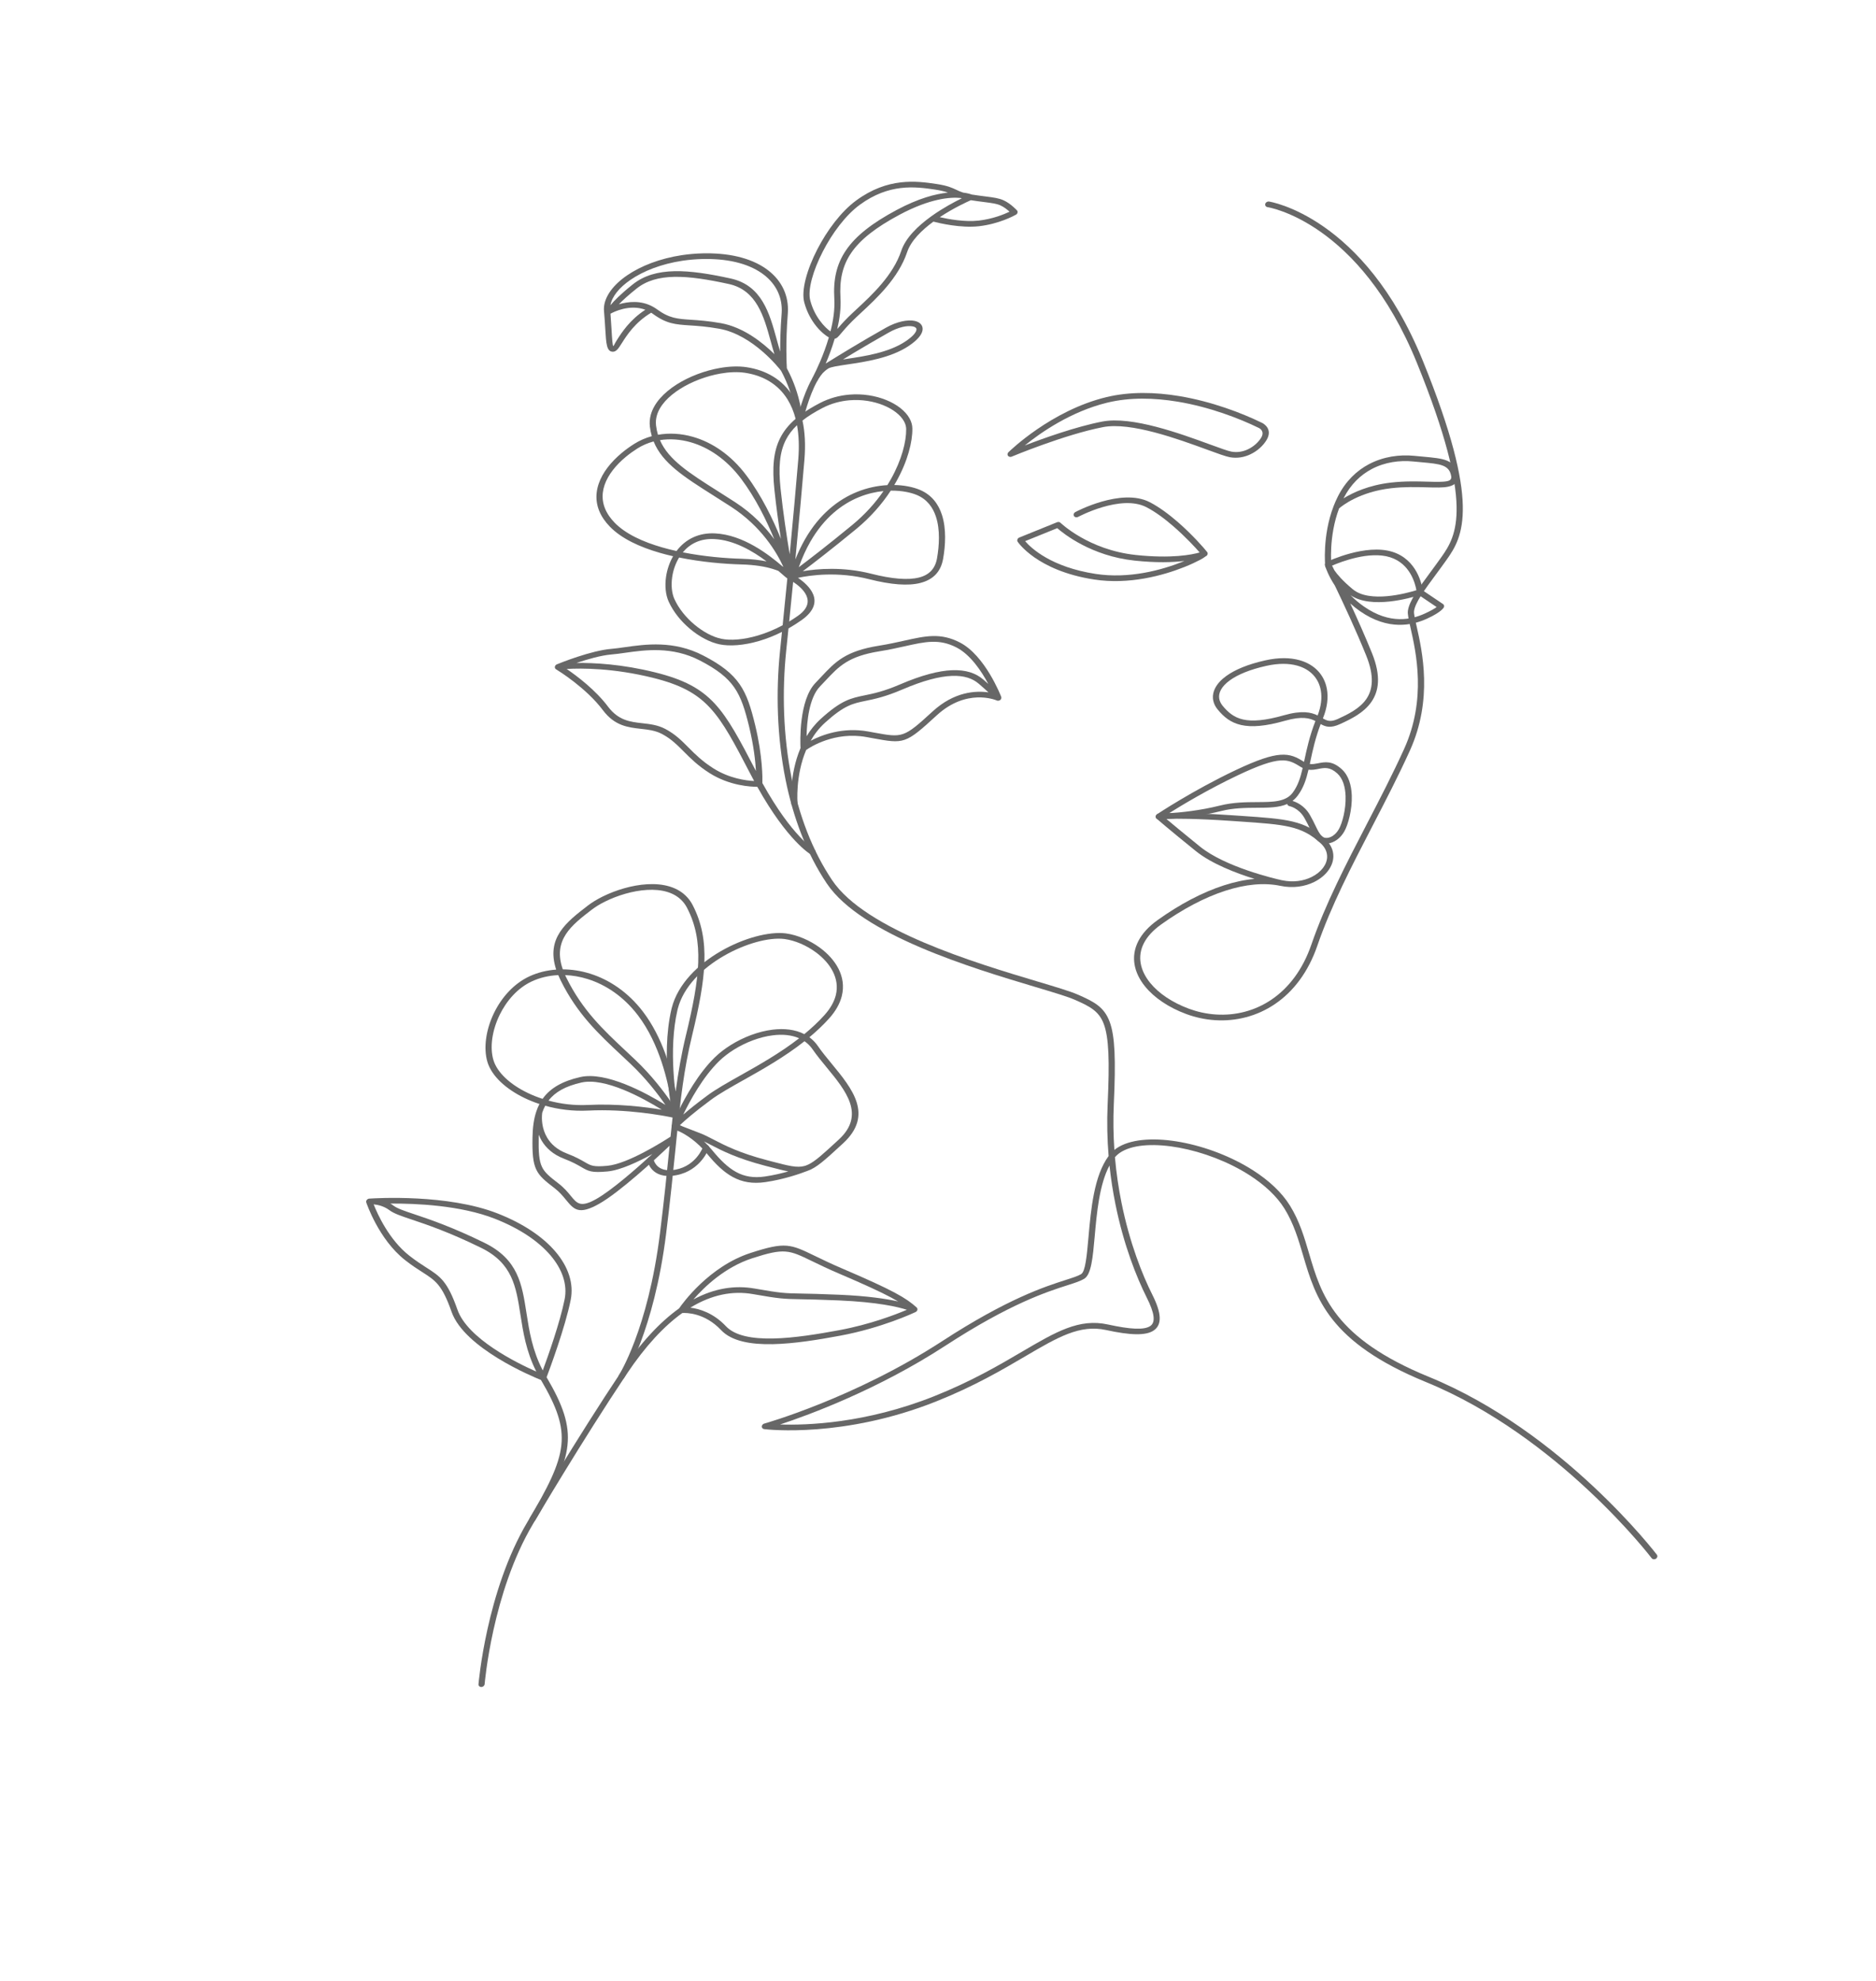 <svg width="126" height="133" viewBox="0 0 126 133" fill="none" xmlns="http://www.w3.org/2000/svg">
<path fill-rule="evenodd" clip-rule="evenodd" d="M110.935 104.62C110.999 104.703 111.128 104.717 111.223 104.651C111.319 104.586 111.345 104.466 111.281 104.383C111.263 104.359 104.974 96.126 95.97 92.443C89.594 89.835 88.74 86.933 87.924 84.164C87.602 83.068 87.285 81.992 86.642 80.95C86.085 80.048 85.209 79.248 84.173 78.584C82.723 77.654 80.954 76.988 79.318 76.685C77.657 76.378 76.121 76.447 75.164 76.99C75.049 77.055 74.943 77.127 74.846 77.206C74.778 76.221 74.76 75.19 74.809 74.121C74.944 71.159 74.89 69.577 74.53 68.606C74.154 67.595 73.475 67.252 72.364 66.767C71.875 66.554 70.921 66.269 69.698 65.903C65.515 64.652 58.143 62.448 55.893 59.102C54.539 57.09 53.666 54.716 53.17 52.251C52.595 49.394 52.526 46.411 52.802 43.719C52.855 43.2 52.907 42.692 52.958 42.193C53.25 42.028 53.542 41.844 53.833 41.639C55.565 40.414 54.302 39.274 53.595 38.796C54.419 38.62 56.27 38.355 58.37 38.887C59.855 39.263 60.998 39.347 61.813 39.14C62.686 38.917 63.19 38.379 63.342 37.525C63.502 36.624 63.569 35.503 63.262 34.561C63.028 33.842 62.577 33.228 61.789 32.892C61.56 32.794 61.28 32.711 60.962 32.652C60.689 32.601 60.387 32.569 60.064 32.563C60.111 32.485 60.156 32.406 60.2 32.328C60.965 30.966 61.289 29.667 61.278 28.772C61.276 28.537 61.209 28.307 61.088 28.09C60.811 27.59 60.245 27.15 59.521 26.857C58.808 26.568 57.938 26.419 57.04 26.496C56.38 26.552 55.704 26.73 55.065 27.062C54.577 27.316 54.156 27.572 53.795 27.837C53.662 27.378 53.482 26.972 53.262 26.616C52.562 25.483 51.461 24.856 50.147 24.654C49.607 24.572 48.985 24.595 48.346 24.707C47.349 24.881 46.302 25.271 45.453 25.81C44.585 26.36 43.919 27.067 43.706 27.863C43.639 28.117 43.617 28.378 43.649 28.645C43.676 28.87 43.719 29.082 43.778 29.285C43.358 29.4 42.962 29.573 42.6 29.801C42.31 29.984 42.031 30.184 41.771 30.4C41.048 31 40.471 31.715 40.211 32.48C39.945 33.259 40.006 34.085 40.568 34.887C40.677 35.042 40.805 35.197 40.953 35.351C41.743 36.168 42.981 36.735 44.336 37.123C44.622 37.205 44.914 37.279 45.208 37.346C44.961 37.776 44.805 38.253 44.736 38.717C44.644 39.339 44.707 39.944 44.911 40.392C45.228 41.088 45.748 41.722 46.337 42.218C46.969 42.751 47.688 43.13 48.33 43.262C48.999 43.4 49.952 43.342 51.013 43.027C51.497 42.883 52.005 42.685 52.52 42.427L52.389 43.715C52.11 46.439 52.18 49.456 52.762 52.351C53.267 54.857 54.156 57.27 55.534 59.321C57.856 62.774 65.311 65.002 69.541 66.267C70.75 66.629 71.693 66.91 72.161 67.115C73.184 67.561 73.809 67.875 74.136 68.755C74.478 69.677 74.527 71.223 74.394 74.137C74.339 75.349 74.368 76.513 74.459 77.617C73.474 78.947 73.272 81.211 73.111 83.022C72.995 84.322 72.9 85.375 72.611 85.547C72.394 85.676 72.057 85.784 71.582 85.936C70.196 86.38 67.678 87.187 63.283 90.045C57.389 93.878 51.345 95.577 51.327 95.582C51.215 95.614 51.146 95.721 51.171 95.822C51.191 95.898 51.26 95.948 51.341 95.954C51.592 95.984 56.689 96.556 62.861 94.1C65.427 93.079 67.309 91.974 68.851 91.069C71.039 89.784 72.524 88.913 74.286 89.298C75.909 89.653 76.966 89.69 77.493 89.325C78.06 88.932 78.016 88.161 77.394 86.925C76.729 85.603 75.872 83.46 75.324 80.748C75.132 79.797 74.978 78.777 74.884 77.697C75.011 77.546 75.171 77.417 75.361 77.309C76.219 76.822 77.644 76.769 79.207 77.058C80.794 77.352 82.51 77.998 83.919 78.901C84.912 79.538 85.749 80.302 86.277 81.157C86.894 82.157 87.206 83.215 87.523 84.292C88.361 87.137 89.239 90.119 95.776 92.793C104.685 96.438 110.917 104.597 110.935 104.621L110.935 104.62ZM73.524 83.02C73.664 81.449 73.835 79.528 74.518 78.252C74.615 79.163 74.752 80.03 74.916 80.846C75.471 83.595 76.34 85.767 77.013 87.106C77.541 88.154 77.629 88.772 77.261 89.027C76.853 89.31 75.908 89.254 74.412 88.927C72.477 88.504 70.929 89.413 68.648 90.751C67.122 91.647 65.258 92.742 62.723 93.751C58.134 95.576 54.163 95.701 52.395 95.64C54.355 94.993 58.974 93.295 63.503 90.348C67.844 87.525 70.325 86.731 71.69 86.294C72.196 86.132 72.554 86.017 72.815 85.862C73.296 85.576 73.398 84.432 73.524 83.02ZM53.005 41.73C53.097 40.815 53.186 39.93 53.271 39.069C53.847 39.444 54.959 40.38 53.597 41.343C53.4 41.482 53.203 41.611 53.005 41.73L53.005 41.73ZM53.419 37.562L53.488 36.84C53.693 34.711 53.87 32.759 54.028 30.872C54.112 29.862 54.061 28.985 53.897 28.235C54.266 27.945 54.714 27.668 55.246 27.391C55.828 27.088 56.444 26.927 57.047 26.875C57.872 26.805 58.673 26.942 59.329 27.208C59.975 27.47 60.476 27.853 60.714 28.283C60.809 28.453 60.861 28.63 60.863 28.808C60.873 29.648 60.564 30.877 59.834 32.176C59.761 32.308 59.683 32.439 59.6 32.572C58.962 32.607 58.264 32.743 57.56 33.028C56.309 33.535 55.042 34.508 54.065 36.212C53.832 36.619 53.615 37.068 53.419 37.562L53.419 37.562ZM53.075 36.837L53.039 37.216C52.849 36.077 52.595 34.424 52.426 32.812C52.28 31.41 52.353 30.378 52.778 29.54C52.959 29.182 53.207 28.856 53.531 28.548C53.654 29.218 53.687 29.992 53.613 30.875C53.45 32.818 53.274 34.764 53.075 36.837L53.075 36.837ZM52.88 38.839C52.782 39.836 52.677 40.88 52.566 41.98C52.001 42.282 51.442 42.508 50.914 42.665C49.929 42.958 49.056 43.014 48.452 42.889C47.876 42.771 47.219 42.421 46.632 41.927C46.078 41.46 45.59 40.868 45.296 40.221C45.119 39.831 45.066 39.294 45.148 38.737C45.214 38.289 45.367 37.833 45.612 37.432C47.127 37.741 48.662 37.867 49.78 37.897C50.704 37.921 51.397 38.044 51.895 38.197C52.04 38.242 52.168 38.286 52.279 38.33C52.38 38.417 52.47 38.496 52.55 38.566C52.684 38.683 52.791 38.777 52.879 38.838L52.88 38.839ZM52.897 26.822C53.126 27.194 53.309 27.626 53.437 28.121C52.981 28.512 52.643 28.931 52.404 29.403C51.941 30.315 51.858 31.41 52.013 32.88C52.133 34.025 52.295 35.19 52.448 36.179C51.922 34.877 51.15 33.272 50.121 31.907C49.085 30.531 47.811 29.692 46.54 29.329C45.738 29.1 44.936 29.059 44.192 29.191C44.133 28.995 44.089 28.789 44.063 28.571C44.037 28.35 44.054 28.134 44.11 27.925C44.294 27.236 44.89 26.612 45.67 26.118C46.468 25.612 47.453 25.245 48.393 25.081C48.985 24.978 49.556 24.956 50.047 25.031C51.251 25.215 52.259 25.788 52.898 26.823L52.897 26.822ZM43.901 29.64C44.488 31.099 45.947 32.023 47.963 33.298C48.334 33.532 48.723 33.779 49.11 34.03C51.147 35.351 52.169 37.089 52.612 38.055C52.595 38.046 52.578 38.038 52.56 38.03C51.644 37.245 49.926 35.907 48.029 35.812C47.484 35.784 47.007 35.879 46.596 36.061C46.116 36.274 45.732 36.604 45.437 36.997C45.117 36.926 44.8 36.846 44.489 36.757C43.191 36.386 42.012 35.849 41.274 35.086C41.138 34.945 41.022 34.804 40.923 34.663C40.43 33.96 40.375 33.241 40.605 32.565C40.84 31.876 41.369 31.225 42.035 30.672C42.279 30.47 42.542 30.281 42.815 30.108C43.147 29.9 43.512 29.742 43.901 29.639L43.901 29.64ZM48.218 32.979C46.298 31.764 44.901 30.88 44.325 29.551C44.978 29.448 45.682 29.491 46.388 29.693C47.584 30.035 48.787 30.831 49.773 32.14C50.748 33.433 51.488 34.948 52.003 36.204C51.4 35.382 50.548 34.479 49.368 33.713C48.956 33.446 48.578 33.207 48.218 32.979ZM49.826 37.516C48.759 37.488 47.305 37.371 45.86 37.085C46.097 36.799 46.394 36.56 46.752 36.402C47.098 36.248 47.504 36.169 47.974 36.193C49.306 36.259 50.569 37.006 51.488 37.693C51.036 37.601 50.486 37.534 49.826 37.517L49.826 37.516ZM53.918 38.354C54.63 37.819 55.857 36.875 57.494 35.53C58.48 34.719 59.249 33.827 59.827 32.942C60.199 32.937 60.544 32.968 60.85 33.025C61.136 33.078 61.387 33.153 61.59 33.239C62.267 33.528 62.658 34.065 62.864 34.698C63.15 35.575 63.084 36.638 62.932 37.495C62.812 38.173 62.416 38.599 61.733 38.773C60.992 38.962 59.922 38.877 58.509 38.519C56.612 38.038 54.902 38.185 53.918 38.353L53.918 38.354ZM57.232 35.256C55.583 36.611 54.353 37.556 53.65 38.083C53.878 37.439 54.14 36.869 54.428 36.367C55.35 34.761 56.535 33.847 57.7 33.375C58.261 33.147 58.818 33.022 59.339 32.97C58.8 33.755 58.104 34.539 57.232 35.256Z" fill="#676767"/>
<path fill-rule="evenodd" clip-rule="evenodd" d="M53.461 28.197C53.465 28.301 53.561 28.376 53.675 28.364C53.789 28.352 53.879 28.258 53.876 28.154C53.876 28.149 53.84 26.579 52.849 24.727C52.834 24.49 52.755 23.048 52.912 21.061C52.914 21.032 52.916 21.011 52.916 20.997C52.985 19.877 52.529 18.866 51.581 18.141C50.648 17.427 49.237 16.992 47.382 17.008C47.316 17.008 47.258 17.009 47.209 17.01C46.723 17.022 46.251 17.064 45.799 17.131C44.316 17.354 43.042 17.858 42.126 18.483C41.182 19.127 40.611 19.906 40.564 20.655C40.559 20.734 40.56 20.813 40.568 20.892C40.609 21.355 40.633 21.76 40.654 22.104C40.712 23.071 40.743 23.6 41.148 23.616C41.394 23.626 41.542 23.391 41.771 23.03C42.102 22.508 42.647 21.648 43.737 20.995C43.775 21.019 43.811 21.044 43.847 21.071C44.771 21.745 45.355 21.784 46.334 21.848C46.84 21.881 47.457 21.921 48.303 22.071C50.559 22.471 52.333 24.73 52.461 24.897C53.426 26.69 53.46 28.193 53.46 28.197L53.461 28.197ZM52.401 23.608C52.318 23.338 52.24 23.054 52.161 22.767C51.684 21.034 51.168 19.155 49.073 18.698C47.642 18.385 46.39 18.185 45.308 18.208C44.196 18.231 43.264 18.487 42.504 19.091C41.671 19.755 41.227 20.216 40.998 20.493C41.101 19.913 41.589 19.305 42.356 18.782C43.218 18.194 44.424 17.719 45.833 17.507C46.266 17.442 46.718 17.402 47.187 17.391C47.252 17.39 47.307 17.389 47.353 17.389C49.106 17.373 50.432 17.778 51.299 18.442C52.152 19.095 52.563 20.002 52.501 21.008L52.497 21.065C52.417 22.081 52.398 22.958 52.401 23.609L52.401 23.608ZM51.758 22.888C51.841 23.192 51.923 23.492 52.013 23.779C51.227 23.003 49.929 21.964 48.415 21.696C47.556 21.544 46.919 21.503 46.397 21.468C45.494 21.409 44.955 21.373 44.123 20.765C44.046 20.709 43.967 20.658 43.888 20.613C43.879 20.607 43.87 20.601 43.859 20.597C43.038 20.139 42.157 20.254 41.565 20.431C41.807 20.18 42.183 19.831 42.761 19.371C43.433 18.836 44.273 18.609 45.284 18.588C46.325 18.567 47.546 18.763 48.947 19.068C50.82 19.477 51.308 21.251 51.757 22.888L51.758 22.888ZM41.002 21.059C41.025 21.053 41.047 21.044 41.067 21.031C41.182 20.968 42.28 20.397 43.344 20.797C42.288 21.485 41.751 22.332 41.418 22.858C41.273 23.087 41.22 23.236 41.2 23.235C41.139 23.233 41.114 22.816 41.069 22.052C41.052 21.763 41.032 21.432 41.002 21.059L41.002 21.059Z" fill="#676767"/>
<path fill-rule="evenodd" clip-rule="evenodd" d="M53.553 28.079C53.529 28.183 53.6 28.279 53.712 28.293C53.824 28.307 53.934 28.234 53.958 28.129C53.96 28.123 54.311 26.629 54.877 25.608C54.89 25.595 54.9 25.581 54.909 25.565C54.909 25.565 54.933 25.522 54.973 25.444C55.062 25.299 55.156 25.167 55.254 25.055C55.353 24.95 55.478 24.84 55.632 24.742C55.798 24.636 56.288 24.563 56.916 24.47C58.121 24.291 59.801 24.043 61.019 23.238C61.617 22.842 61.902 22.48 61.958 22.194C61.991 22.022 61.949 21.876 61.845 21.76C61.75 21.655 61.606 21.581 61.424 21.543C60.979 21.451 60.26 21.576 59.501 22.004C58.649 22.483 57.865 22.944 57.161 23.366C56.524 23.748 55.953 24.101 55.459 24.408C55.658 23.942 55.878 23.367 56.061 22.744C56.207 22.721 56.304 22.606 56.51 22.361C56.656 22.188 56.876 21.926 57.248 21.554C57.417 21.386 57.618 21.199 57.839 20.994C58.879 20.029 60.345 18.667 60.925 16.933C61.183 16.161 61.907 15.454 62.691 14.88C63.083 14.982 64.535 15.328 65.758 15.188C67.098 15.035 68.103 14.489 68.226 14.419C68.24 14.412 68.254 14.403 68.268 14.393C68.358 14.321 68.373 14.2 68.302 14.123C68.3 14.122 67.886 13.666 67.41 13.451C67.085 13.304 66.741 13.26 66.183 13.188C65.927 13.156 65.625 13.117 65.265 13.061C65.198 13.035 65.005 12.969 64.687 12.931C64.508 12.874 64.376 12.812 64.242 12.748C63.947 12.609 63.64 12.464 62.895 12.352C62.199 12.247 61.388 12.139 60.481 12.247C59.568 12.356 58.568 12.684 57.513 13.455C56.496 14.197 55.551 15.466 54.893 16.743C54.189 18.108 53.81 19.498 54.014 20.288C54.169 20.881 54.429 21.369 54.706 21.748C55.046 22.212 55.425 22.517 55.669 22.652C55.322 23.839 54.831 24.856 54.63 25.247C54.561 25.364 54.53 25.441 54.53 25.442C54.527 25.447 54.526 25.453 54.524 25.458C53.91 26.559 53.554 28.074 53.552 28.08L53.553 28.079ZM56.618 24.134C56.854 23.989 57.104 23.838 57.368 23.68C58.052 23.27 58.828 22.815 59.697 22.325C60.353 21.955 60.949 21.842 61.303 21.915C61.402 21.936 61.475 21.97 61.517 22.016C61.549 22.052 61.561 22.1 61.55 22.157C61.513 22.345 61.286 22.61 60.796 22.934C59.664 23.682 58.044 23.922 56.883 24.094C56.791 24.108 56.703 24.121 56.618 24.134L56.618 24.134ZM56.234 22.09C56.395 21.4 56.491 20.679 56.45 20.002C56.379 18.825 56.571 17.856 57.173 16.976C57.781 16.087 58.812 15.275 60.415 14.419C62.475 13.319 63.828 13.224 64.525 13.293C64.548 13.3 64.571 13.307 64.595 13.315C64.1 13.557 63.323 13.97 62.573 14.506C62.554 14.516 62.537 14.528 62.522 14.543C61.651 15.172 60.825 15.966 60.53 16.848C59.983 18.484 58.563 19.803 57.557 20.737C57.331 20.947 57.126 21.137 56.955 21.308C56.602 21.661 56.384 21.914 56.234 22.09ZM56.036 20.054C56.079 20.766 55.963 21.531 55.779 22.253C55.591 22.125 55.322 21.879 55.058 21.517C54.803 21.169 54.563 20.718 54.42 20.17C54.236 19.464 54.601 18.172 55.267 16.881C55.898 15.655 56.797 14.444 57.755 13.744C58.734 13.029 59.659 12.725 60.502 12.624C61.351 12.523 62.129 12.628 62.797 12.728C63.198 12.788 63.46 12.859 63.663 12.932C62.834 13.018 61.69 13.314 60.229 14.094C58.558 14.986 57.476 15.843 56.827 16.794C56.171 17.753 55.96 18.797 56.036 20.055L56.036 20.054ZM63.119 14.581C64.05 13.964 64.965 13.547 65.205 13.442C65.559 13.497 65.848 13.534 66.094 13.565C66.614 13.632 66.935 13.673 67.203 13.794C67.437 13.9 67.659 14.08 67.805 14.214C67.441 14.388 66.683 14.702 65.74 14.81C64.794 14.918 63.686 14.711 63.119 14.581Z" fill="#676767"/>
<path fill-rule="evenodd" clip-rule="evenodd" d="M53.151 53.968C53.159 54.072 53.259 54.143 53.373 54.126C53.487 54.11 53.573 54.013 53.565 53.909C53.564 53.902 53.412 52.087 54.145 50.354C54.428 50.155 56.055 49.104 58.181 49.484C58.244 49.495 58.434 49.529 58.614 49.563C60.728 49.95 60.806 49.964 62.914 48.03C64.908 46.2 66.84 46.984 66.945 47.029C66.959 47.035 66.972 47.04 66.987 47.043L66.988 47.043L66.99 47.044L66.993 47.044L67.002 47.046L67.004 47.046C67.028 47.049 67.052 47.049 67.077 47.043L67.087 47.041L67.089 47.041C67.107 47.036 67.125 47.029 67.142 47.02L67.143 47.02L67.154 47.013C67.16 47.01 67.165 47.006 67.17 47.003L67.173 47.001L67.176 46.998C67.182 46.993 67.188 46.989 67.193 46.984L67.199 46.978C67.221 46.955 67.237 46.928 67.246 46.901L67.247 46.9L67.248 46.898L67.248 46.895L67.25 46.887L67.251 46.885C67.256 46.863 67.257 46.84 67.254 46.818L67.252 46.809L67.251 46.807C67.249 46.797 67.246 46.787 67.243 46.778C67.205 46.682 66.156 44.002 64.462 43.134C63.171 42.472 62.182 42.692 60.728 43.016C60.233 43.127 59.682 43.249 59.032 43.353C56.778 43.714 56.103 44.434 55.159 45.441C55.036 45.573 54.908 45.709 54.775 45.847C53.641 47.017 53.747 49.852 53.766 50.226C52.988 52.06 53.148 53.96 53.149 53.968L53.151 53.968ZM54.448 49.736C54.695 49.301 55.01 48.886 55.41 48.524C56.709 47.348 57.278 47.232 58.141 47.055C58.733 46.934 59.456 46.786 60.597 46.297C62 45.695 63.086 45.413 63.929 45.38C64.741 45.347 65.323 45.547 65.745 45.912C66.018 46.147 66.228 46.337 66.39 46.487C65.541 46.364 64.093 46.431 62.633 47.771C60.695 49.548 60.625 49.535 58.725 49.188C58.635 49.171 58.536 49.153 58.291 49.109C56.602 48.807 55.199 49.343 54.447 49.736L54.448 49.736ZM55.13 48.263C54.741 48.616 54.426 49.014 54.173 49.432C54.191 48.462 54.34 46.846 55.076 46.086C55.216 45.942 55.343 45.806 55.465 45.676C56.346 44.736 56.976 44.064 59.073 43.728C59.721 43.625 60.288 43.498 60.796 43.385C62.155 43.082 63.079 42.876 64.239 43.47C65.188 43.957 65.93 45.081 66.377 45.918C66.276 45.828 66.166 45.731 66.042 45.624C65.548 45.197 64.874 44.962 63.944 44.999C63.046 45.035 61.905 45.328 60.447 45.953C59.349 46.425 58.652 46.568 58.081 46.684C57.14 46.877 56.52 47.003 55.129 48.263L55.13 48.263Z" fill="#676767"/>
<path fill-rule="evenodd" clip-rule="evenodd" d="M54.446 57.361C54.539 57.416 54.669 57.388 54.736 57.298C54.804 57.209 54.784 57.091 54.692 57.036C54.687 57.034 53.205 56.183 51.205 52.576C51.214 52.289 51.231 50.789 50.719 48.681C50.433 47.501 50.172 46.653 49.675 45.936C49.174 45.215 48.446 44.639 47.231 44.011C45.252 42.987 43.358 43.255 41.949 43.455C41.628 43.501 41.332 43.543 41.074 43.564C39.7 43.673 37.598 44.524 37.414 44.599C37.322 44.631 37.259 44.715 37.265 44.805C37.269 44.866 37.306 44.916 37.357 44.944C37.5 45.031 39.363 46.177 40.493 47.682C41.286 48.737 42.17 48.836 43.048 48.935C43.53 48.989 44.011 49.043 44.456 49.277C45.073 49.603 45.481 50.013 45.927 50.461C46.381 50.916 46.873 51.41 47.658 51.907C49.008 52.762 50.436 52.827 50.863 52.826C52.897 56.472 54.441 57.359 54.446 57.362L54.446 57.361ZM50.45 52.057C50.517 52.187 50.585 52.314 50.651 52.438C50.101 52.41 48.985 52.266 47.913 51.587C47.161 51.111 46.684 50.633 46.245 50.192C45.778 49.722 45.351 49.294 44.685 48.942C44.175 48.673 43.654 48.615 43.13 48.556C42.338 48.467 41.539 48.377 40.841 47.448C39.986 46.309 38.73 45.372 38.06 44.915C39.039 44.858 41.192 44.846 43.88 45.516C47.517 46.424 48.257 47.846 50.413 51.987L50.45 52.057ZM50.774 51.768C48.576 47.548 47.811 46.094 44.02 45.148C41.776 44.588 39.887 44.495 38.721 44.512C39.446 44.266 40.37 43.998 41.077 43.941C41.352 43.919 41.653 43.877 41.98 43.83C43.33 43.639 45.144 43.382 47.007 44.346C48.165 44.945 48.854 45.487 49.319 46.158C49.787 46.833 50.038 47.65 50.315 48.792C50.621 50.056 50.734 51.092 50.773 51.769L50.774 51.768Z" fill="#676767"/>
<path fill-rule="evenodd" clip-rule="evenodd" d="M84.573 28.745C84.614 28.766 84.956 28.963 84.71 29.378C84.533 29.676 84.213 29.981 83.813 30.169C83.487 30.322 83.107 30.396 82.708 30.323C82.465 30.278 81.941 30.086 81.261 29.838C79.285 29.115 76.02 27.92 74.032 28.304C72.273 28.644 70.085 29.427 68.826 29.91C69.893 29.048 71.927 27.628 74.367 27.035C75.892 26.665 77.534 26.709 79.099 26.969C81.234 27.324 83.22 28.082 84.569 28.743L84.574 28.745L84.573 28.745ZM85.07 29.539C85.49 28.832 84.907 28.469 84.802 28.411C84.797 28.409 84.792 28.406 84.787 28.403C83.412 27.729 81.386 26.956 79.206 26.594C77.589 26.325 75.885 26.281 74.292 26.668C70.597 27.565 67.806 30.29 67.733 30.361C67.676 30.416 67.653 30.497 67.682 30.567C67.722 30.663 67.841 30.704 67.948 30.66C67.959 30.656 71.501 29.176 74.086 28.677C75.952 28.317 79.147 29.485 81.081 30.193C81.781 30.449 82.32 30.646 82.596 30.697C83.097 30.789 83.571 30.697 83.977 30.506C84.464 30.278 84.853 29.905 85.07 29.54L85.07 29.539Z" fill="#676767"/>
<path fill-rule="evenodd" clip-rule="evenodd" d="M72.224 34.379C72.121 34.434 72.079 34.55 72.13 34.641C72.181 34.731 72.306 34.76 72.409 34.706C72.417 34.702 75.28 33.169 76.994 34.051C77.609 34.367 78.242 34.844 78.808 35.336C79.629 36.048 80.301 36.775 80.575 37.093C80.049 37.243 78.685 37.517 76.28 37.261C73.104 36.922 71.229 35.102 71.223 35.097C71.169 35.045 71.081 35.029 70.999 35.062L68.475 36.084C68.458 36.09 68.441 36.098 68.424 36.108C68.326 36.168 68.293 36.287 68.351 36.373C68.355 36.379 69.623 38.317 73.488 38.909C75.833 39.269 78.111 38.642 79.531 38.077C79.981 37.898 80.347 37.724 80.602 37.59C80.761 37.506 80.887 37.424 80.973 37.356C81.036 37.331 81.088 37.279 81.106 37.213C81.117 37.174 81.115 37.137 81.1 37.101C81.1 37.099 81.099 37.097 81.097 37.094C81.087 37.072 81.072 37.052 81.054 37.036C80.859 36.789 80.075 35.89 79.107 35.05C78.521 34.541 77.863 34.047 77.219 33.715C75.303 32.73 72.233 34.375 72.224 34.379L72.224 34.379ZM79.548 37.665C79.498 37.686 79.446 37.707 79.393 37.728C78.024 38.273 75.832 38.877 73.589 38.533C70.605 38.076 69.26 36.808 68.852 36.334L71.01 35.461C71.441 35.839 73.307 37.331 76.2 37.639C77.667 37.796 78.772 37.757 79.548 37.665L79.548 37.665Z" fill="#676767"/>
<path fill-rule="evenodd" clip-rule="evenodd" d="M85.235 13.532C85.124 13.514 85.01 13.583 84.981 13.686C84.952 13.79 85.017 13.889 85.128 13.907C85.146 13.91 91.299 14.848 95.172 24.38C97.118 29.17 97.783 32.077 97.83 33.968C97.876 35.817 97.323 36.678 96.815 37.396C96.561 37.755 96.321 38.08 96.093 38.39C95.303 39.459 94.641 40.355 94.559 41.021C94.531 41.239 94.618 41.621 94.737 42.15C95.109 43.797 95.82 46.942 94.31 50.277C93.544 51.968 92.676 53.642 91.811 55.309C90.407 58.015 89.013 60.703 88.078 63.418C87.935 63.832 87.772 64.217 87.59 64.572C86.829 66.057 85.745 67.05 84.533 67.6C83.323 68.149 81.981 68.259 80.707 67.977C80.416 67.913 80.129 67.828 79.849 67.725C78.737 67.313 77.825 66.699 77.249 65.99C76.912 65.576 76.691 65.13 76.613 64.675C76.537 64.229 76.599 63.772 76.828 63.326C77.048 62.895 77.425 62.472 77.98 62.074C79.425 61.039 80.904 60.255 82.312 59.801C83.634 59.376 84.891 59.244 85.993 59.476C86.845 59.655 87.642 59.524 88.263 59.218C88.65 59.027 88.969 58.769 89.193 58.473C89.423 58.171 89.553 57.831 89.554 57.487C89.555 57.092 89.389 56.694 89.011 56.344C87.634 55.069 86.442 54.988 83.342 54.777C83.148 54.764 82.946 54.75 82.736 54.736C79.216 54.492 77.829 54.629 77.825 54.629C77.711 54.64 77.62 54.733 77.622 54.837C77.624 54.887 77.645 54.93 77.68 54.96L77.68 54.961C77.682 54.963 78.443 55.629 80.316 57.141C81.374 57.995 83.015 58.622 84.26 59.01C83.598 59.068 82.909 59.216 82.203 59.443C80.749 59.911 79.227 60.718 77.743 61.78C77.126 62.222 76.705 62.699 76.454 63.188C76.187 63.71 76.114 64.244 76.203 64.765C76.291 65.277 76.536 65.775 76.909 66.233C77.525 66.991 78.492 67.645 79.667 68.08C79.966 68.191 80.271 68.28 80.58 68.349C81.946 68.651 83.388 68.531 84.692 67.94C85.994 67.349 87.155 66.289 87.963 64.711C88.154 64.338 88.326 63.936 88.474 63.506C89.4 60.817 90.788 58.142 92.184 55.45C93.052 53.776 93.924 52.094 94.693 50.398C96.254 46.951 95.526 43.731 95.145 42.043C95.033 41.55 94.953 41.194 94.973 41.034C95.044 40.464 95.676 39.608 96.431 38.585C96.671 38.26 96.923 37.919 97.159 37.585C97.704 36.816 98.296 35.895 98.247 33.928C98.199 32.002 97.527 29.058 95.563 24.223C91.615 14.506 85.254 13.535 85.236 13.532L85.235 13.532ZM86.115 59.103L86.063 59.092C85.604 58.99 82.302 58.218 80.603 56.846C79.46 55.923 78.728 55.312 78.335 54.98C79.002 54.959 80.37 54.956 82.671 55.115C82.881 55.129 83.083 55.143 83.278 55.156C86.273 55.36 87.425 55.438 88.703 56.621C89.004 56.9 89.137 57.211 89.136 57.515C89.135 57.778 89.035 58.039 88.858 58.272C88.675 58.513 88.412 58.726 88.09 58.884C87.555 59.148 86.862 59.26 86.115 59.102L86.115 59.103Z" fill="#676767"/>
<path fill-rule="evenodd" clip-rule="evenodd" d="M86.456 53.981C86.468 54.051 86.524 54.109 86.605 54.124C86.606 54.124 87.221 54.238 87.607 54.913C87.763 55.185 87.876 55.42 87.973 55.621C88.142 55.971 88.263 56.221 88.493 56.436C88.555 56.493 88.628 56.539 88.708 56.573C88.885 56.648 89.097 56.661 89.317 56.608C89.525 56.558 89.74 56.447 89.932 56.273C90.064 56.154 90.186 56.003 90.29 55.821C90.543 55.379 90.825 54.362 90.791 53.407C90.766 52.726 90.582 52.068 90.118 51.646C89.473 51.06 88.992 51.155 88.517 51.249C88.337 51.284 88.158 51.319 87.971 51.295L88.017 51.079C88.165 50.384 88.338 49.577 88.701 48.613C89.04 48.802 89.367 48.909 90.019 48.609C90.758 48.27 91.591 47.863 92.099 47.14C92.608 46.415 92.772 45.395 92.15 43.856C91.681 42.698 91.155 41.519 90.689 40.515C90.887 40.694 91.106 40.87 91.348 41.038C92.299 41.697 93.175 41.934 93.937 41.951C94.704 41.968 95.352 41.762 95.844 41.538C96.859 41.076 96.978 40.771 96.979 40.771C97.017 40.684 96.984 40.591 96.905 40.547L95.556 39.639C95.502 39.253 95.173 37.574 93.529 37.053C91.74 36.486 89.223 37.672 89.111 37.726L89.105 37.728C89.008 37.774 88.96 37.877 88.991 37.965C88.994 37.977 88.999 37.994 89.007 38.015C89.06 38.184 89.243 38.696 89.654 39.315C90.221 40.488 91.057 42.278 91.759 44.013C92.328 45.419 92.196 46.324 91.755 46.952C91.312 47.582 90.542 47.956 89.857 48.271C89.36 48.5 89.121 48.391 88.851 48.233C89.144 47.519 89.225 46.847 89.12 46.262C89.036 45.792 88.832 45.38 88.522 45.05C88.211 44.718 87.794 44.469 87.287 44.327C86.657 44.15 85.883 44.136 84.995 44.334C83.806 44.598 82.942 44.968 82.371 45.379C82.023 45.629 81.78 45.896 81.633 46.168C81.481 46.451 81.433 46.736 81.482 47.011C81.521 47.229 81.621 47.438 81.778 47.629C82.191 48.135 82.652 48.518 83.362 48.678C84.057 48.834 84.98 48.771 86.322 48.388C87.448 48.068 87.975 48.217 88.348 48.411C87.948 49.444 87.766 50.301 87.609 51.036L87.584 51.153L87.577 51.149C87.088 50.837 86.679 50.627 85.994 50.676C85.344 50.723 84.455 51.016 83 51.703C80.133 53.059 77.725 54.66 77.717 54.665C77.62 54.728 77.592 54.848 77.654 54.932C77.693 54.985 77.758 55.011 77.826 55.007C77.985 55.005 79.923 54.976 82.021 54.452C82.857 54.243 83.675 54.239 84.407 54.235C85.201 54.231 85.901 54.227 86.457 53.98L86.456 53.981ZM87.978 54.715C87.605 54.064 87.03 53.839 86.809 53.774C86.938 53.676 87.057 53.557 87.164 53.413C87.55 52.892 87.731 52.333 87.884 51.679C88.125 51.709 88.348 51.666 88.572 51.621C88.941 51.548 89.316 51.474 89.814 51.926C90.2 52.276 90.353 52.849 90.375 53.45C90.406 54.338 90.153 55.267 89.925 55.667C89.845 55.807 89.752 55.922 89.652 56.012C89.519 56.132 89.376 56.208 89.242 56.24C89.118 56.27 89.001 56.264 88.907 56.224C88.868 56.208 88.833 56.185 88.802 56.157C88.618 55.984 88.508 55.758 88.356 55.443C88.259 55.241 88.145 55.005 87.978 54.714L87.978 54.715ZM87.323 51.469C87.381 51.506 87.438 51.537 87.493 51.563C87.346 52.203 87.179 52.741 86.827 53.217C86.363 53.844 85.493 53.849 84.438 53.854C83.68 53.858 82.833 53.862 81.942 54.085C80.571 54.427 79.272 54.553 78.518 54.6C79.392 54.052 81.166 52.986 83.166 52.04C84.563 51.379 85.401 51.1 85.993 51.058C86.55 51.018 86.9 51.199 87.323 51.469ZM88.711 46.355C88.799 46.849 88.735 47.421 88.498 48.036C88.065 47.823 87.451 47.677 86.229 48.025C84.967 48.384 84.115 48.448 83.493 48.308C82.886 48.172 82.484 47.834 82.117 47.386C81.996 47.238 81.92 47.081 81.891 46.92C81.856 46.725 81.891 46.52 82.002 46.315C82.119 46.099 82.319 45.881 82.609 45.673C83.134 45.295 83.94 44.953 85.062 44.704C85.871 44.524 86.57 44.534 87.136 44.693C87.575 44.817 87.933 45.029 88.198 45.312C88.464 45.595 88.639 45.95 88.711 46.355ZM89.624 38.292C89.56 38.163 89.507 38.057 89.467 37.977C90.073 37.715 91.985 36.977 93.366 37.415C94.709 37.84 95.052 39.172 95.131 39.629C94.463 39.835 91.996 40.507 90.86 39.565C90.188 39.007 89.822 38.58 89.624 38.292ZM91.615 40.728C91.264 40.485 90.965 40.225 90.711 39.965C92.099 40.912 94.751 40.143 95.312 39.964L96.49 40.758C96.379 40.844 96.151 40.987 95.685 41.199C95.244 41.4 94.663 41.584 93.98 41.569C93.29 41.554 92.491 41.336 91.615 40.728L91.615 40.728Z" fill="#676767"/>
<path fill-rule="evenodd" clip-rule="evenodd" d="M89.007 38.009C89.018 38.113 89.119 38.182 89.233 38.164C89.348 38.146 89.432 38.047 89.422 37.944C89.421 37.937 89.223 36.032 89.94 34.133C90.154 33.949 91.326 33.018 93.452 32.778C94.331 32.678 95.154 32.701 95.832 32.72C96.425 32.736 96.912 32.75 97.258 32.677C97.723 32.58 97.957 32.36 97.881 31.894C97.713 30.853 97.014 30.79 95.537 30.656C95.372 30.64 95.194 30.625 94.993 30.605C94.002 30.506 92.914 30.653 91.943 31.166C91.122 31.6 90.387 32.294 89.865 33.318C89.755 33.536 89.657 33.756 89.572 33.977C89.57 33.983 89.567 33.989 89.566 33.994C88.799 35.993 89.008 38.002 89.008 38.008L89.007 38.009ZM90.236 33.461L90.239 33.455C90.716 32.518 91.384 31.887 92.127 31.494C93.011 31.026 94.006 30.893 94.917 30.984C95.102 31.002 95.289 31.019 95.465 31.035C96.741 31.151 97.344 31.206 97.47 31.98C97.501 32.172 97.399 32.264 97.198 32.306C96.903 32.367 96.441 32.354 95.878 32.339C95.186 32.319 94.347 32.296 93.436 32.4C91.922 32.571 90.851 33.081 90.236 33.461L90.236 33.461Z" fill="#676767"/>
<path fill-rule="evenodd" clip-rule="evenodd" d="M32.137 113.076C32.128 113.181 32.212 113.266 32.327 113.266C32.441 113.266 32.541 113.18 32.55 113.075C32.552 113.057 33.064 106.911 35.794 102.33C37.184 99.996 37.961 98.469 38.114 97.04C38.266 95.619 37.802 94.324 36.712 92.47C36.905 91.96 37.963 89.118 38.331 87.274C38.548 86.194 38.185 85.061 37.298 84.024C36.461 83.046 35.154 82.152 33.425 81.474C30.06 80.153 25.239 80.446 24.829 80.474C24.81 80.475 24.799 80.476 24.799 80.476C24.684 80.485 24.592 80.577 24.592 80.682C24.593 80.701 24.596 80.719 24.601 80.735C24.604 80.742 25.42 83.204 27.209 84.606C27.674 84.97 28.056 85.215 28.382 85.423C29.246 85.976 29.694 86.263 30.328 88.073C31.185 90.516 35.755 92.421 36.333 92.653C37.393 94.452 37.846 95.695 37.703 97.033C37.557 98.393 36.797 99.881 35.435 102.168C32.659 106.827 32.14 113.057 32.138 113.075L32.137 113.076ZM36.455 92.013C35.749 90.659 35.546 89.353 35.361 88.163C35.057 86.207 34.801 84.553 32.537 83.443C30.359 82.374 28.849 81.868 27.836 81.528C27.146 81.296 26.692 81.144 26.435 80.952C26.363 80.898 26.291 80.851 26.217 80.808C27.955 80.797 30.947 80.928 33.236 81.827C34.906 82.482 36.163 83.34 36.964 84.274C37.781 85.23 38.118 86.263 37.923 87.236C37.614 88.784 36.804 91.064 36.455 92.013L36.455 92.013ZM34.951 88.248C35.135 89.433 35.336 90.731 36.021 92.09C34.693 91.503 31.407 89.881 30.723 87.93C30.051 86.011 29.569 85.702 28.637 85.106C28.321 84.903 27.95 84.666 27.493 84.308C26.131 83.241 25.355 81.517 25.096 80.861C25.367 80.886 25.782 80.974 26.157 81.254C26.464 81.483 26.941 81.643 27.666 81.886C28.67 82.223 30.163 82.725 32.318 83.782C34.417 84.811 34.661 86.385 34.95 88.248L34.951 88.248Z" fill="#676767"/>
<path fill-rule="evenodd" clip-rule="evenodd" d="M35.586 101.912C35.53 102.008 35.565 102.121 35.665 102.165C35.764 102.209 35.891 102.167 35.948 102.072C35.956 102.056 39.084 96.751 42.097 92.244C43.354 90.364 44.605 89.032 45.826 88.157C46.099 88.14 47.33 88.135 48.436 89.308C49.138 90.053 50.428 90.278 51.908 90.248C53.352 90.218 54.981 89.947 56.409 89.683C59.209 89.166 61.379 88.146 61.49 88.094C61.513 88.084 61.535 88.069 61.554 88.051C61.638 87.973 61.642 87.852 61.563 87.782C61.211 87.465 60.825 87.18 60.088 86.787C59.364 86.401 58.297 85.909 56.577 85.173C55.812 84.847 55.231 84.565 54.76 84.336C53.076 83.519 52.755 83.363 50.413 84.123C47.612 85.032 45.827 87.532 45.609 87.849C44.338 88.756 43.042 90.13 41.749 92.064C38.73 96.58 35.596 101.898 35.586 101.913L35.586 101.912ZM46.366 87.798C47.826 86.904 49.239 86.654 50.565 86.886C52.395 87.207 52.609 87.21 53.781 87.232C54.33 87.243 55.092 87.257 56.333 87.31C58.958 87.423 60.315 87.747 60.91 87.94C60.151 88.262 58.432 88.927 56.358 89.31C54.948 89.57 53.342 89.838 51.932 89.867C50.559 89.895 49.375 89.699 48.759 89.046C47.906 88.141 46.964 87.871 46.366 87.797L46.366 87.798ZM50.673 86.512C49.369 86.284 47.99 86.485 46.572 87.247C47.32 86.387 48.695 85.074 50.523 84.481C52.692 83.777 52.988 83.921 54.543 84.675C55.014 84.904 55.597 85.187 56.377 85.52C58.087 86.251 59.144 86.738 59.858 87.12C60.033 87.213 60.187 87.3 60.325 87.382C59.525 87.203 58.268 87.011 56.387 86.93C55.136 86.876 54.373 86.862 53.823 86.851C52.678 86.83 52.469 86.826 50.673 86.511L50.673 86.512Z" fill="#676767"/>
<path fill-rule="evenodd" clip-rule="evenodd" d="M41.556 92.352C41.497 92.446 41.528 92.561 41.626 92.608C41.725 92.655 41.853 92.617 41.912 92.522C41.918 92.513 43.92 89.404 44.738 82.842C45.022 80.57 45.209 78.712 45.372 77.099L45.44 76.424C45.441 76.417 45.442 76.411 45.442 76.404C45.708 73.784 45.934 71.799 46.484 69.525C46.949 67.604 47.263 66.008 47.31 64.6C47.358 63.177 47.134 61.947 46.522 60.768C46.425 60.581 46.31 60.415 46.181 60.27C45.536 59.541 44.533 59.308 43.472 59.368C42.438 59.427 41.344 59.767 40.484 60.191C40.103 60.379 39.766 60.584 39.498 60.79L39.49 60.796L39.48 60.804L39.479 60.804C38.04 61.911 36.658 62.974 37.355 65.099C36.709 65.146 36.098 65.301 35.555 65.554C34.501 66.045 33.686 66.975 33.182 68.006C32.636 69.127 32.457 70.375 32.741 71.311C33.023 72.236 33.964 73.114 35.24 73.726C35.552 73.875 35.884 74.009 36.232 74.123C36.148 74.285 36.076 74.457 36.016 74.639L36.014 74.646C35.852 75.139 35.777 75.707 35.765 76.355C35.745 77.441 35.796 78.046 36.012 78.511C36.234 78.985 36.607 79.285 37.233 79.763C37.578 80.026 37.809 80.308 38.005 80.547C38.55 81.211 38.868 81.598 40.237 80.826C41.618 80.048 44.023 77.825 44.974 76.923L44.957 77.094C44.796 78.693 44.61 80.535 44.324 82.829C43.516 89.306 41.561 92.342 41.555 92.351L41.556 92.352ZM46.079 69.472C45.762 70.783 45.552 71.996 45.38 73.284C45.102 71.83 44.492 69.642 43.194 67.937C42.183 66.609 40.924 65.78 39.649 65.377C39.028 65.181 38.403 65.086 37.8 65.083C37.105 63.108 38.391 62.118 39.731 61.087L39.742 61.079L39.751 61.073C39.995 60.885 40.304 60.697 40.657 60.523C41.467 60.124 42.495 59.804 43.465 59.749C44.409 59.696 45.294 59.895 45.852 60.525C45.963 60.65 46.062 60.793 46.145 60.953C46.729 62.077 46.942 63.254 46.896 64.619C46.85 65.998 46.539 67.572 46.08 69.472L46.079 69.472ZM45.172 75.033C45.127 75.446 45.082 75.872 45.037 76.316C44.56 76.627 42.173 78.141 40.802 78.271C39.854 78.361 39.69 78.265 39.281 78.028C39.024 77.879 38.681 77.679 38.057 77.439C37.407 77.189 36.999 76.803 36.751 76.386C36.392 75.785 36.363 75.121 36.418 74.709C36.474 74.542 36.54 74.387 36.619 74.24C37.51 74.49 38.487 74.615 39.477 74.566C42.09 74.436 44.537 74.9 45.171 75.032L45.172 75.033ZM37.495 65.47C37.543 65.585 37.597 65.703 37.656 65.824C38.77 68.078 40.186 69.402 41.764 70.878C41.976 71.076 42.189 71.276 42.348 71.426C43.402 72.423 44.209 73.483 44.693 74.183C43.352 73.357 40.699 71.924 38.98 72.313C37.782 72.584 36.988 73.044 36.484 73.722C36.47 73.74 36.457 73.759 36.443 73.778C36.096 73.666 35.765 73.534 35.455 73.385C34.267 72.817 33.397 72.014 33.143 71.181C32.883 70.327 33.053 69.177 33.56 68.137C34.023 67.188 34.766 66.335 35.718 65.892C36.249 65.644 36.854 65.5 37.495 65.47L37.495 65.47ZM38.038 65.644C38.008 65.585 37.981 65.526 37.955 65.469C38.456 65.488 38.972 65.576 39.486 65.739C40.691 66.119 41.885 66.907 42.848 68.171C44.312 70.096 44.876 72.662 45.08 74.004C44.589 73.29 43.754 72.186 42.658 71.149C42.423 70.926 42.247 70.762 42.074 70.6C40.519 69.146 39.125 67.841 38.038 65.643L38.038 65.644ZM39.487 74.187C38.573 74.232 37.669 74.121 36.84 73.895C37.278 73.321 37.98 72.924 39.049 72.682C40.626 72.326 43.155 73.706 44.445 74.504C43.339 74.322 41.46 74.089 39.487 74.187L39.487 74.187ZM36.181 76.33C36.182 76.281 36.184 76.233 36.185 76.184C36.239 76.321 36.304 76.457 36.383 76.59C36.667 77.066 37.133 77.508 37.871 77.793C38.469 78.023 38.796 78.212 39.04 78.355C39.53 78.639 39.726 78.754 40.811 78.651C41.669 78.57 42.868 78.004 43.817 77.482C42.688 78.515 41.065 79.93 40.042 80.506C38.996 81.096 38.757 80.804 38.346 80.303C38.137 80.049 37.891 79.749 37.516 79.462C36.932 79.015 36.584 78.738 36.398 78.338C36.206 77.927 36.162 77.36 36.181 76.33L36.181 76.33Z" fill="#676767"/>
<path fill-rule="evenodd" clip-rule="evenodd" d="M45.189 74.934C45.204 75.007 45.265 75.058 45.339 75.071C45.216 75.341 45.141 75.52 45.124 75.563C45.088 75.639 45.106 75.727 45.174 75.778C45.19 75.79 45.207 75.799 45.225 75.805C45.262 75.821 45.416 75.884 45.658 75.981C46.094 76.192 46.802 76.63 47.485 77.461L47.491 77.468C48.065 78.165 48.607 78.696 49.22 79.027C49.85 79.368 50.546 79.494 51.411 79.367C52.671 79.183 53.765 78.795 54.219 78.619C54.831 78.415 55.399 77.892 56.508 76.871L56.62 76.769C58.694 74.861 57.246 73.104 55.859 71.419C55.527 71.017 55.199 70.618 54.934 70.234C54.806 70.049 54.66 69.889 54.499 69.752C54.454 69.714 54.408 69.678 54.361 69.643C54.824 69.258 55.267 68.843 55.673 68.395C56.14 67.879 56.415 67.368 56.539 66.876L56.538 66.875C56.704 66.215 56.597 65.593 56.316 65.041C56.039 64.496 55.594 64.019 55.076 63.636C54.38 63.123 53.548 62.778 52.818 62.675L52.805 62.673L52.765 62.667L52.764 62.667C51.657 62.531 49.944 62.978 48.414 63.862C46.885 64.745 45.526 66.066 45.115 67.681C45.114 67.686 45.113 67.69 45.112 67.694C45.109 67.705 45.103 67.73 45.095 67.764C44.346 70.983 45.186 74.922 45.188 74.933L45.189 74.934ZM45.555 74.617C45.396 73.763 44.872 70.518 45.501 67.814L45.517 67.752L45.519 67.741C45.898 66.246 47.175 65.011 48.614 64.18C50.059 63.345 51.657 62.92 52.675 63.044L52.715 63.05L52.722 63.051C53.388 63.145 54.154 63.464 54.8 63.941C55.276 64.293 55.685 64.73 55.936 65.224C56.183 65.709 56.278 66.25 56.136 66.82C56.027 67.251 55.782 67.703 55.364 68.165C54.951 68.621 54.498 69.041 54.021 69.433C53.408 69.116 52.665 69.038 51.894 69.132C50.931 69.249 49.923 69.638 49.078 70.166C48.677 70.416 48.311 70.699 48.004 70.999C46.91 72.069 46.043 73.624 45.555 74.617L45.555 74.617ZM53.674 69.71C52.384 70.711 50.963 71.51 49.739 72.198C48.861 72.692 48.081 73.13 47.508 73.554C46.786 74.088 46.258 74.516 45.889 74.835C46.353 73.876 47.21 72.308 48.295 71.248C48.579 70.971 48.918 70.709 49.292 70.475C50.082 69.982 51.022 69.619 51.917 69.51C52.552 69.432 53.162 69.483 53.674 69.71ZM49.935 72.519C51.208 71.803 52.69 70.97 54.034 69.909C54.092 69.95 54.149 69.993 54.204 70.04C54.342 70.158 54.468 70.296 54.579 70.456C54.86 70.862 55.188 71.261 55.52 71.664C56.804 73.223 58.144 74.849 56.338 76.51L56.226 76.613C55.283 77.481 54.75 77.972 54.28 78.192C54.253 78.203 54.196 78.227 54.112 78.26C54.09 78.267 54.069 78.274 54.048 78.28C53.538 78.427 52.956 78.274 51.812 77.974L51.812 77.974L51.532 77.9C49.661 77.412 48.678 76.902 47.932 76.515C47.592 76.339 47.3 76.187 46.993 76.072C46.511 75.891 46.121 75.738 45.849 75.63C45.78 75.597 45.718 75.569 45.663 75.546C45.953 75.269 46.592 74.7 47.751 73.842C48.297 73.439 49.066 73.006 49.934 72.518L49.935 72.519ZM51.669 78.341C52.188 78.477 52.598 78.585 52.946 78.65C52.493 78.779 51.954 78.906 51.379 78.991C50.614 79.103 50.003 78.993 49.452 78.695C48.888 78.39 48.377 77.886 47.83 77.222L47.825 77.215C47.646 76.998 47.465 76.806 47.286 76.637C47.42 76.703 47.559 76.775 47.707 76.851C48.47 77.247 49.478 77.77 51.389 78.269L51.669 78.342L51.669 78.341Z" fill="#676767"/>
<path fill-rule="evenodd" clip-rule="evenodd" d="M47.608 77.106C47.646 77.004 47.588 76.9 47.48 76.874C47.371 76.847 47.253 76.909 47.216 77.011C47.215 77.015 46.771 78.267 45.372 78.531C44.044 78.781 43.891 77.816 43.89 77.813C43.872 77.711 43.766 77.649 43.653 77.674C43.539 77.699 43.462 77.802 43.48 77.904C43.481 77.908 43.693 79.231 45.424 78.904C47.083 78.592 47.607 77.11 47.608 77.106L47.608 77.106Z" fill="#676767"/>
</svg>
